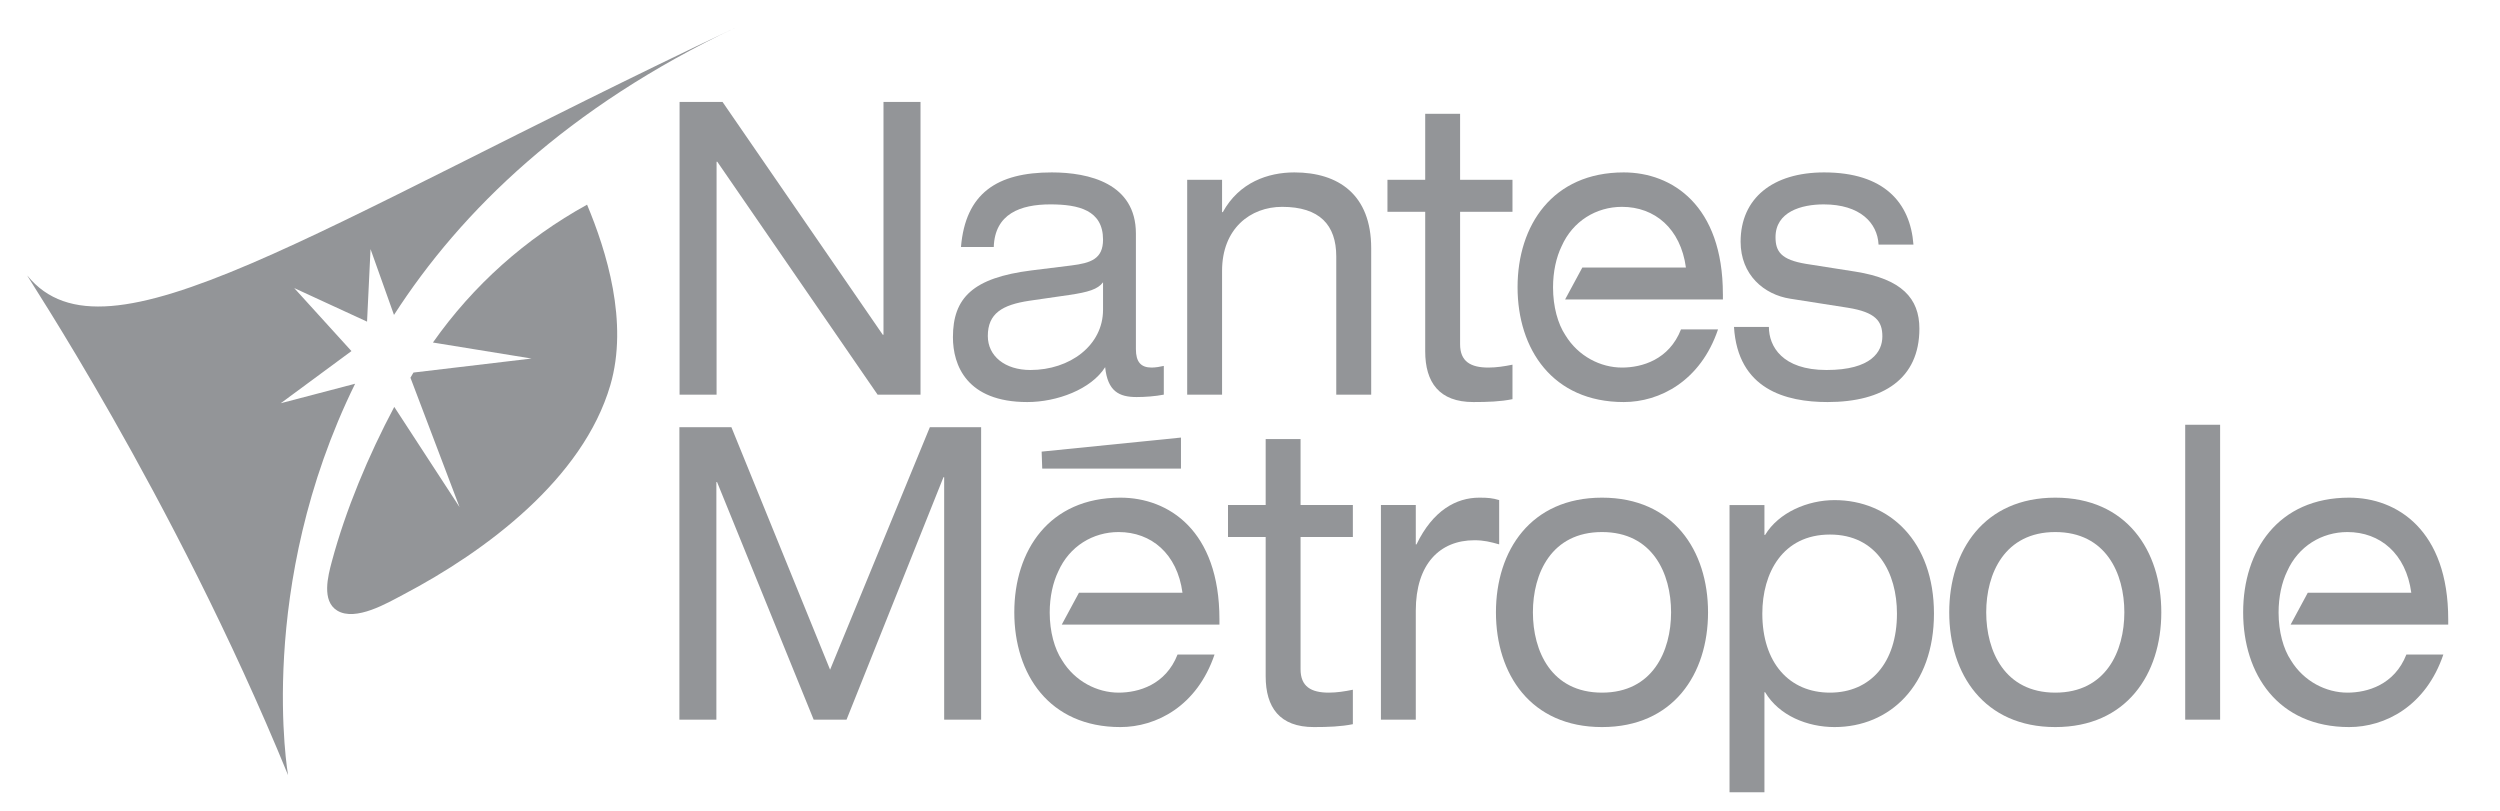 <svg width="111" height="36" viewBox="0 0 111 36" fill="none" xmlns="http://www.w3.org/2000/svg">
<g clip-path="url(#clip0_1610_703)">
<path d="M31.848 7.182H31.816V17.522H30.173V4.525H32.08L39.195 14.863H39.227V4.525H40.871V17.522H38.965L31.848 7.182Z" fill="#939598"/>
<mask id="mask0_1610_703" style="mask-type:luminance" maskUnits="userSpaceOnUse" x="-6" y="-7" width="122" height="56">
<path d="M-5.137 -6.475L115.588 -5.513L114.625 48.795L-5.412 48.112L-5.137 -6.475Z" fill="white"/>
</mask>
<g mask="url(#mask0_1610_703)">
<path d="M48.975 13.753C48.975 15.337 47.503 16.428 45.751 16.428C44.619 16.428 43.859 15.81 43.859 14.918C43.859 13.918 44.497 13.534 45.705 13.353L47.457 13.099C48.326 12.972 48.744 12.843 48.975 12.534V13.753ZM44.123 10.968C44.17 9.494 45.302 9.075 46.636 9.075C47.891 9.075 48.975 9.331 48.975 10.64C48.975 11.497 48.434 11.678 47.566 11.787L45.798 12.006C43.193 12.334 42.31 13.225 42.31 14.973C42.31 16.21 42.915 17.851 45.613 17.851C46.931 17.851 48.45 17.285 49.069 16.302C49.179 17.376 49.689 17.629 50.465 17.629C50.837 17.629 51.301 17.595 51.673 17.522V16.246C51.521 16.283 51.301 16.32 51.132 16.32C50.652 16.32 50.434 16.066 50.434 15.502V10.369C50.434 8.147 48.357 7.655 46.698 7.655C44.264 7.655 42.868 8.583 42.667 10.968H44.123Z" fill="#939598"/>
</g>
<mask id="mask1_1610_703" style="mask-type:luminance" maskUnits="userSpaceOnUse" x="-6" y="-7" width="122" height="56">
<path d="M-5.137 -6.475L115.588 -5.513L114.625 48.795L-5.412 48.112L-5.137 -6.475Z" fill="white"/>
</mask>
<g mask="url(#mask1_1610_703)">
<path d="M52.711 7.983H54.26V9.42H54.292C55.02 8.092 56.307 7.655 57.47 7.655C59.423 7.655 60.881 8.639 60.881 11.022V17.522H59.33V11.386C59.33 9.985 58.587 9.184 56.926 9.184C55.517 9.184 54.26 10.149 54.26 12.024V17.522H52.711V7.983Z" fill="#939598"/>
</g>
<mask id="mask2_1610_703" style="mask-type:luminance" maskUnits="userSpaceOnUse" x="-6" y="-7" width="122" height="56">
<path d="M-5.137 -6.475L115.588 -5.513L114.625 48.795L-5.412 48.112L-5.137 -6.475Z" fill="white"/>
</mask>
<g mask="url(#mask2_1610_703)">
<path d="M63.279 5.054H64.828V7.983H67.154V9.404H64.828V15.283C64.828 16.049 65.294 16.32 66.084 16.32C66.441 16.32 66.797 16.265 67.154 16.192V17.723C66.626 17.831 66.054 17.851 65.417 17.851C63.898 17.851 63.279 16.976 63.279 15.594V9.404H61.603V7.983H63.279L63.279 5.054Z" fill="#939598"/>
</g>
<mask id="mask3_1610_703" style="mask-type:luminance" maskUnits="userSpaceOnUse" x="-6" y="-7" width="122" height="56">
<path d="M-5.137 -6.475L115.588 -5.513L114.625 48.795L-5.412 48.112L-5.137 -6.475Z" fill="white"/>
</mask>
<g mask="url(#mask3_1610_703)">
<path d="M78.539 14.517C78.539 15.373 79.128 16.428 81.097 16.428C83.097 16.428 83.577 15.61 83.577 14.936C83.577 14.262 83.283 13.862 82.042 13.663L79.484 13.262C78.323 13.081 77.283 12.206 77.283 10.732C77.283 8.802 78.71 7.655 80.99 7.655C83.656 7.655 84.818 9.002 84.957 10.859H83.408C83.359 9.895 82.586 9.075 80.973 9.075C79.98 9.075 78.833 9.403 78.833 10.532C78.833 11.168 79.082 11.533 80.183 11.715L82.385 12.061C84.43 12.387 85.221 13.244 85.221 14.591C85.221 16.811 83.624 17.851 81.144 17.851C79.284 17.851 77.159 17.285 76.989 14.517H78.539Z" fill="#939598"/>
</g>
<mask id="mask4_1610_703" style="mask-type:luminance" maskUnits="userSpaceOnUse" x="-6" y="-7" width="122" height="56">
<path d="M-5.137 -6.475L115.588 -5.513L114.625 48.795L-5.412 48.112L-5.137 -6.475Z" fill="white"/>
</mask>
<g mask="url(#mask4_1610_703)">
<path d="M76.496 13.063C76.496 9.11 74.233 7.655 72.094 7.655C68.933 7.655 67.38 10.004 67.38 12.752C67.38 15.502 68.933 17.851 72.094 17.851C73.689 17.851 75.504 16.922 76.28 14.626H74.636C74.108 15.975 72.899 16.32 72.016 16.32C71.071 16.32 70.076 15.825 69.502 14.881C69.168 14.378 68.955 13.615 68.955 12.761C68.955 12.058 69.099 11.421 69.334 10.936C69.83 9.813 70.877 9.184 72.016 9.184C73.473 9.184 74.621 10.149 74.855 11.879H70.255L69.49 13.297H76.497V13.063H76.496Z" fill="#939598"/>
</g>
<mask id="mask5_1610_703" style="mask-type:luminance" maskUnits="userSpaceOnUse" x="-6" y="-7" width="122" height="56">
<path d="M-5.137 -6.475L115.588 -5.513L114.625 48.795L-5.412 48.112L-5.137 -6.475Z" fill="white"/>
</mask>
<g mask="url(#mask5_1610_703)">
<path d="M41.286 18.967H43.562V31.953H41.921V21.187H41.89L37.586 31.953H36.127L31.838 21.404H31.807V31.953H30.165V18.967H32.474L36.856 29.735L41.286 18.967Z" fill="#939598"/>
</g>
<mask id="mask6_1610_703" style="mask-type:luminance" maskUnits="userSpaceOnUse" x="-6" y="-7" width="122" height="56">
<path d="M-5.137 -6.475L115.588 -5.513L114.625 48.795L-5.412 48.112L-5.137 -6.475Z" fill="white"/>
</mask>
<g mask="url(#mask6_1610_703)">
<path d="M56.196 19.496H57.745V22.423H60.067V23.842H57.745V29.715C57.745 30.48 58.209 30.753 58.997 30.753C59.355 30.753 59.712 30.697 60.067 30.624V32.154C59.541 32.261 58.968 32.282 58.334 32.282C56.815 32.282 56.196 31.407 56.196 30.026V23.842H54.523V22.423H56.196V19.496Z" fill="#939598"/>
</g>
<mask id="mask7_1610_703" style="mask-type:luminance" maskUnits="userSpaceOnUse" x="-6" y="-7" width="122" height="56">
<path d="M-5.137 -6.475L115.588 -5.513L114.625 48.795L-5.412 48.112L-5.137 -6.475Z" fill="white"/>
</mask>
<g mask="url(#mask7_1610_703)">
<path d="M61.314 22.423H62.861V24.17H62.893C63.621 22.66 64.658 22.096 65.68 22.096C66.067 22.096 66.268 22.115 66.563 22.204V24.17C66.175 24.06 65.882 23.987 65.464 23.987C63.93 23.987 62.861 25.041 62.861 27.115V31.953H61.313V22.423H61.314Z" fill="#939598"/>
</g>
<mask id="mask8_1610_703" style="mask-type:luminance" maskUnits="userSpaceOnUse" x="-6" y="-7" width="122" height="56">
<path d="M-5.137 -6.475L115.588 -5.513L114.625 48.795L-5.412 48.112L-5.137 -6.475Z" fill="white"/>
</mask>
<g mask="url(#mask8_1610_703)">
<path d="M74.196 27.187C74.196 28.915 73.374 30.753 71.129 30.753C68.882 30.753 68.061 28.915 68.061 27.187C68.061 25.459 68.882 23.623 71.129 23.623C73.374 23.623 74.196 25.459 74.196 27.187ZM66.42 27.187C66.42 29.935 67.967 32.282 71.129 32.282C74.288 32.282 75.837 29.935 75.837 27.187C75.837 24.442 74.288 22.096 71.129 22.096C67.967 22.096 66.42 24.442 66.42 27.187Z" fill="#939598"/>
</g>
<mask id="mask9_1610_703" style="mask-type:luminance" maskUnits="userSpaceOnUse" x="-6" y="-7" width="122" height="56">
<path d="M-5.137 -6.475L115.588 -5.513L114.625 48.795L-5.412 48.112L-5.137 -6.475Z" fill="white"/>
</mask>
<g mask="url(#mask9_1610_703)">
<path d="M84.225 27.243C84.225 29.424 83.047 30.753 81.251 30.753C79.439 30.753 78.247 29.424 78.247 27.243C78.247 25.442 79.146 23.734 81.251 23.734C83.343 23.734 84.225 25.442 84.225 27.243ZM76.791 35.627H78.341V30.735H78.371C78.989 31.771 80.245 32.282 81.453 32.282C83.9 32.282 85.868 30.442 85.868 27.243C85.868 24.042 83.9 22.205 81.453 22.205C80.26 22.205 78.974 22.752 78.371 23.751H78.341V22.424H76.791V35.627Z" fill="#939598"/>
</g>
<mask id="mask10_1610_703" style="mask-type:luminance" maskUnits="userSpaceOnUse" x="-6" y="-7" width="122" height="56">
<path d="M-5.137 -6.475L115.588 -5.513L114.625 48.795L-5.412 48.112L-5.137 -6.475Z" fill="white"/>
</mask>
<g mask="url(#mask10_1610_703)">
<path d="M94.321 27.187C94.321 28.915 93.502 30.753 91.255 30.753C89.01 30.753 88.188 28.915 88.188 27.187C88.188 25.459 89.01 23.623 91.255 23.623C93.502 23.623 94.321 25.459 94.321 27.187ZM86.546 27.187C86.546 29.935 88.095 32.282 91.255 32.282C94.415 32.282 95.962 29.935 95.962 27.187C95.962 24.442 94.415 22.096 91.255 22.096C88.095 22.096 86.546 24.442 86.546 27.187Z" fill="#939598"/>
</g>
<mask id="mask11_1610_703" style="mask-type:luminance" maskUnits="userSpaceOnUse" x="-6" y="-7" width="122" height="56">
<path d="M-5.137 -6.475L115.588 -5.513L114.625 48.795L-5.412 48.112L-5.137 -6.475Z" fill="white"/>
</mask>
<g mask="url(#mask11_1610_703)">
<path d="M98.573 18.859H97.023V31.953H98.573V18.859Z" fill="#939598"/>
</g>
<mask id="mask12_1610_703" style="mask-type:luminance" maskUnits="userSpaceOnUse" x="-6" y="-7" width="122" height="56">
<path d="M-5.137 -6.475L115.588 -5.513L114.625 48.795L-5.412 48.112L-5.137 -6.475Z" fill="white"/>
</mask>
<g mask="url(#mask12_1610_703)">
<path d="M108.701 27.499C108.701 23.55 106.44 22.096 104.304 22.096C101.144 22.096 99.596 24.442 99.596 27.187C99.596 29.935 101.144 32.282 104.304 32.282C105.898 32.282 107.712 31.353 108.485 29.06H106.844C106.316 30.408 105.109 30.753 104.226 30.753C103.282 30.753 102.287 30.257 101.714 29.314C101.381 28.812 101.169 28.05 101.169 27.196C101.169 26.494 101.312 25.858 101.546 25.373C102.041 24.252 103.089 23.623 104.226 23.623C105.681 23.623 106.828 24.587 107.061 26.316H102.466L101.703 27.733H108.701L108.701 27.499Z" fill="#939598"/>
</g>
<mask id="mask13_1610_703" style="mask-type:luminance" maskUnits="userSpaceOnUse" x="-6" y="-7" width="122" height="56">
<path d="M-5.137 -6.475L115.588 -5.513L114.625 48.795L-5.412 48.112L-5.137 -6.475Z" fill="white"/>
</mask>
<g mask="url(#mask13_1610_703)">
<path fill-rule="evenodd" clip-rule="evenodd" d="M46.249 20.052L46.275 20.806H52.435V19.428L46.249 20.052Z" fill="#939598"/>
</g>
<mask id="mask14_1610_703" style="mask-type:luminance" maskUnits="userSpaceOnUse" x="-6" y="-7" width="122" height="56">
<path d="M-5.137 -6.475L115.588 -5.513L114.625 48.795L-5.412 48.112L-5.137 -6.475Z" fill="white"/>
</mask>
<g mask="url(#mask14_1610_703)">
<path d="M54.143 27.499C54.143 23.55 51.881 22.096 49.745 22.096C46.582 22.096 45.035 24.442 45.035 27.187C45.035 29.935 46.582 32.282 49.745 32.282C51.339 32.282 53.151 31.353 53.926 29.06H52.284C51.757 30.408 50.549 30.753 49.666 30.753C48.721 30.753 47.727 30.257 47.154 29.314C46.821 28.812 46.607 28.05 46.607 27.196C46.607 26.494 46.752 25.858 46.986 25.373C47.481 24.252 48.528 23.623 49.666 23.623C51.121 23.623 52.269 24.587 52.502 26.316H47.906L47.142 27.733H54.143V27.499Z" fill="#939598"/>
</g>
<mask id="mask15_1610_703" style="mask-type:luminance" maskUnits="userSpaceOnUse" x="-6" y="-7" width="122" height="56">
<path d="M-5.137 -6.475L115.588 -5.513L114.625 48.795L-5.412 48.112L-5.137 -6.475Z" fill="white"/>
</mask>
<g mask="url(#mask15_1610_703)">
<path d="M15.767 17.038L12.464 17.904L15.604 15.588L13.063 12.79L16.297 14.281L16.452 11.06L17.493 13.983C20.476 9.35 25.204 4.761 32.656 1.226C13.712 10.211 4.705 16.508 1.221 12.246C0.955 11.922 7.659 21.884 12.79 34.416C12.79 34.416 11.329 26.072 15.767 17.038Z" fill="#939598"/>
</g>
<mask id="mask16_1610_703" style="mask-type:luminance" maskUnits="userSpaceOnUse" x="-6" y="-7" width="122" height="56">
<path d="M-5.137 -6.475L115.588 -5.513L114.625 48.795L-5.412 48.112L-5.137 -6.475Z" fill="white"/>
</mask>
<g mask="url(#mask16_1610_703)">
<path d="M14.972 27.11C15.791 27.61 17.214 26.764 17.91 26.398C21.582 24.47 25.881 21.257 27.098 17.104C27.916 14.31 26.925 11.139 26.066 9.087C23.332 10.596 21.009 12.666 19.222 15.208L23.599 15.919L18.359 16.541C18.351 16.556 18.343 16.568 18.334 16.581C18.298 16.644 18.262 16.708 18.224 16.771L20.404 22.516L17.505 18.066C16.355 20.234 15.347 22.641 14.732 24.938C14.563 25.569 14.271 26.681 14.972 27.11Z" fill="#939598"/>
</g>
</g>
<defs>
<clipPath id="clip0_1610_703">
<rect width="110" height="34.375" fill="white" transform="translate(0.226 0.812)"/>
</clipPath>
</defs>
</svg>
